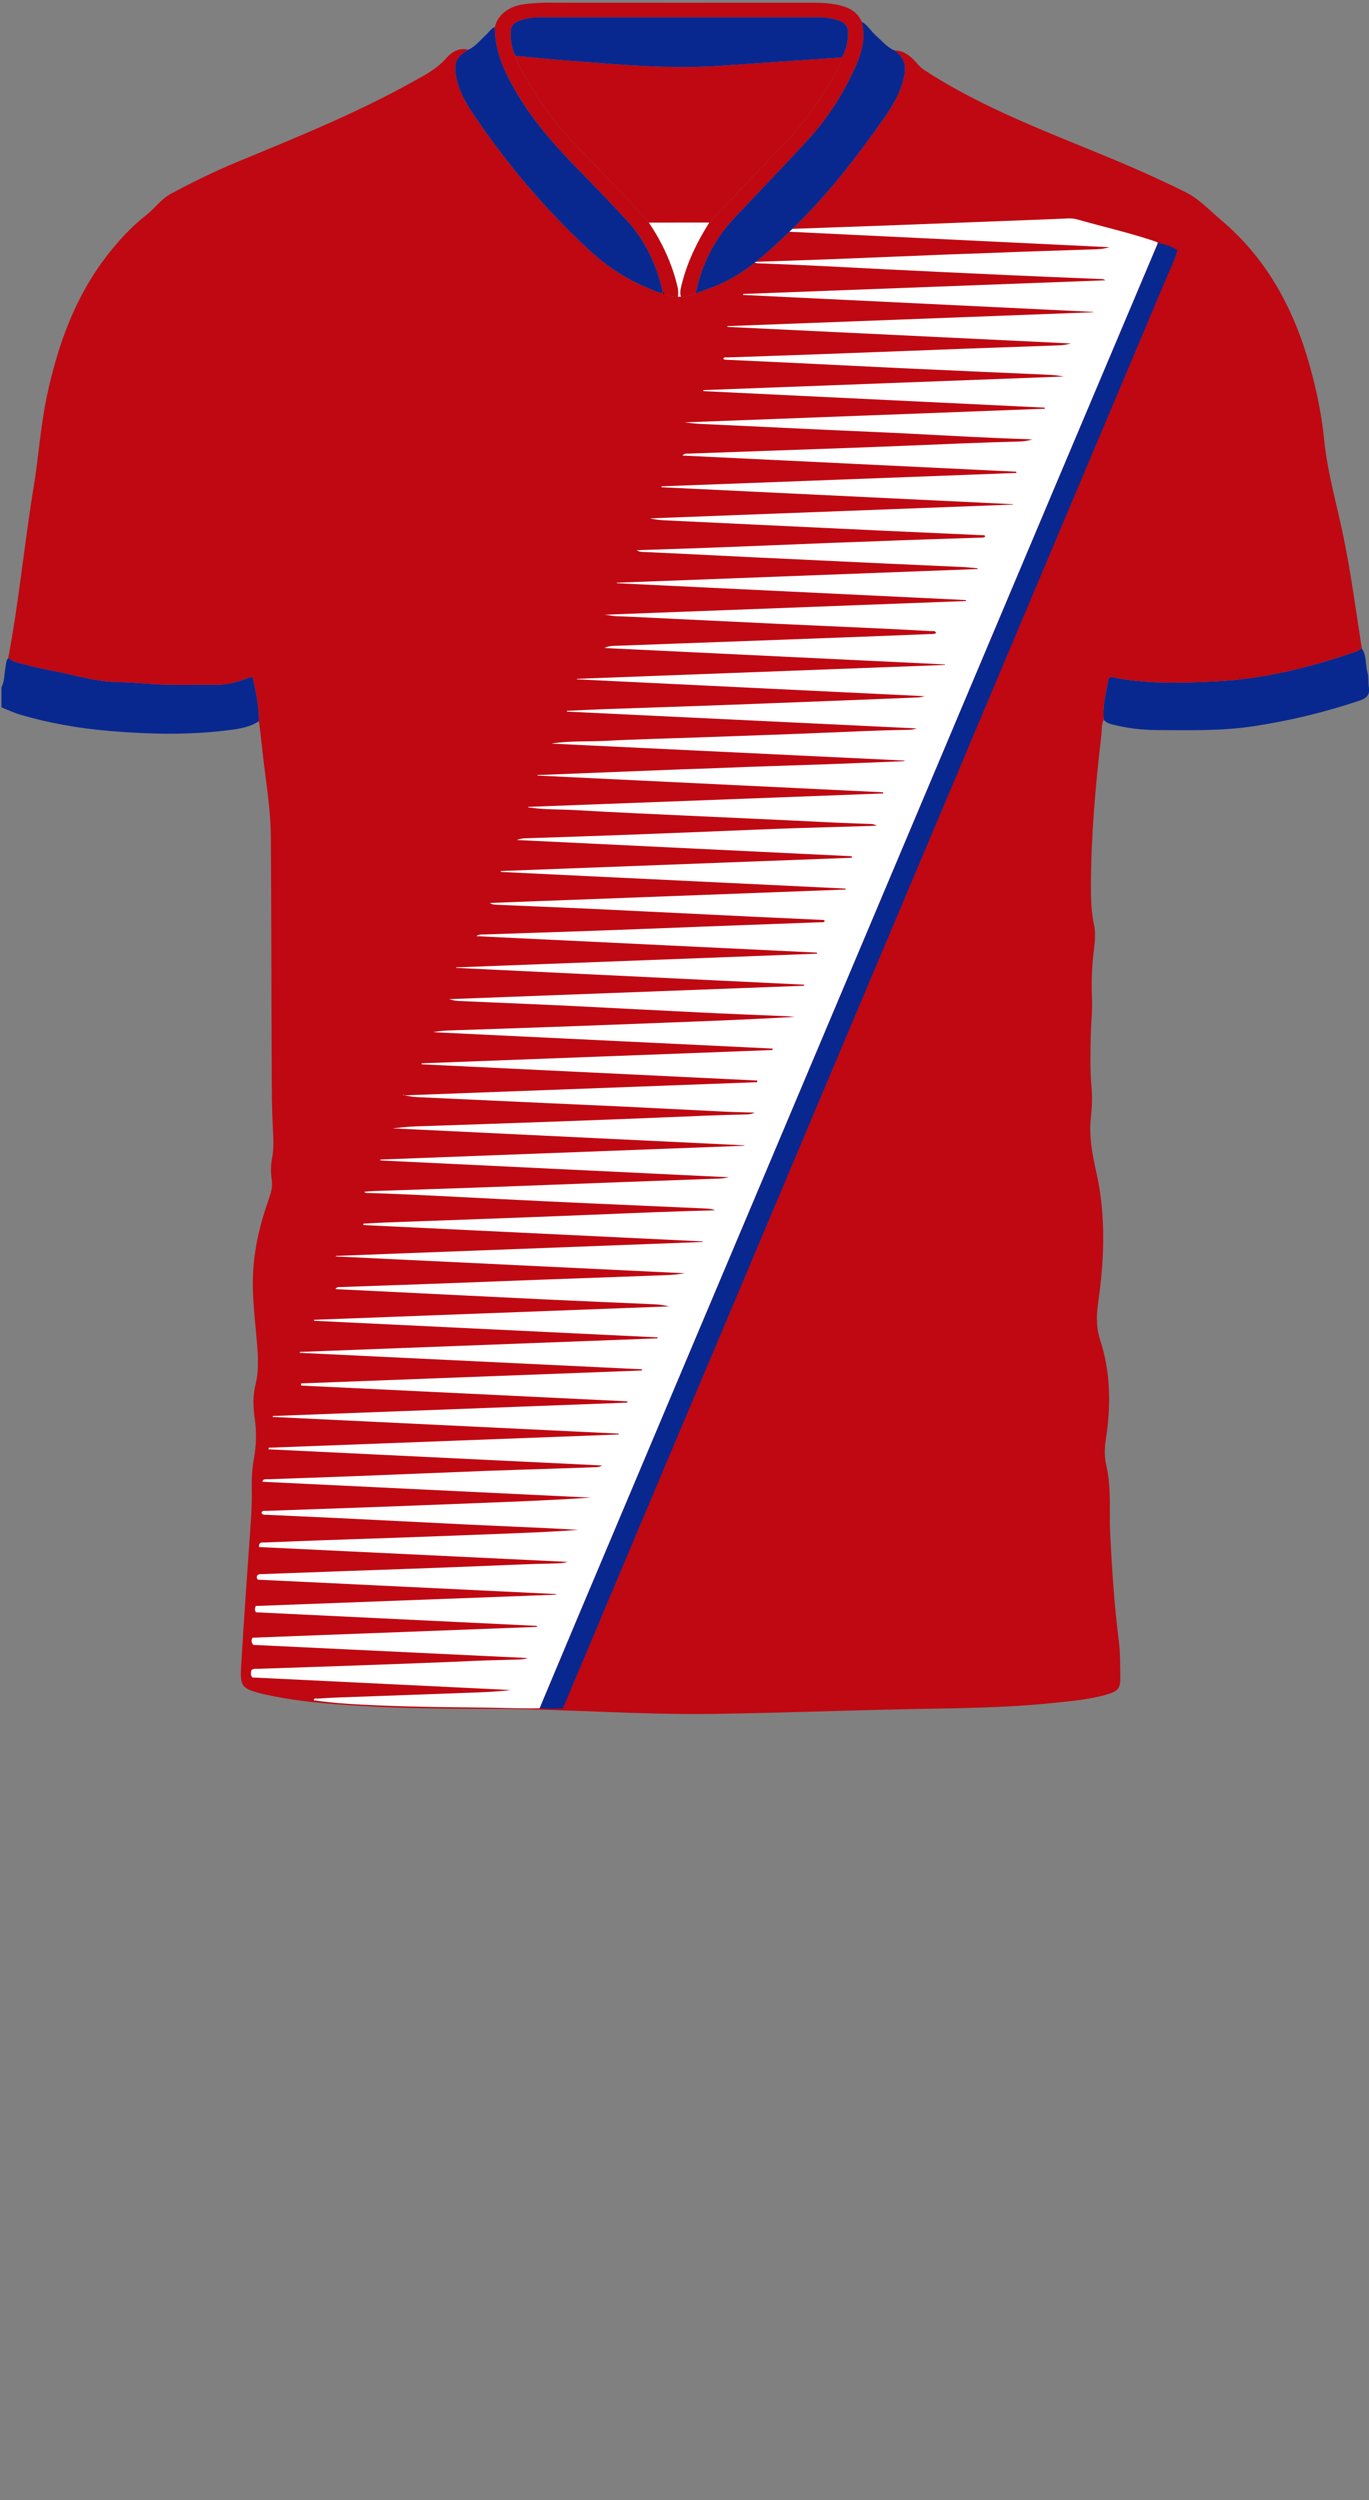 <!--?xml version="1.0" encoding="utf-8"?-->
<!-- Generator: Adobe Illustrator 24.2.3, SVG Export Plug-In . SVG Version: 6.00 Build 0)  -->
<svg version="1.1" id="Camada_1" xmlns="http://www.w3.org/2000/svg" xmlns:xlink="http://www.w3.org/1999/xlink" x="0px" y="0px" viewBox="0 0 229 418" enable-background="new 0 0 229 418" xml:space="preserve">
<rect x="0" y="0" width="229" height="418" fill="#808080" stroke="none"/>
<g onclick="select(this)" class="" id="gola-secundaria" fill="#bf0811">
	<path d="M116.382,49.048c-0.833,0.179-1.554,0.845-2.492,0.576
		c-0.243-0.81,0.013-1.577,0.21-2.347c0.925-3.624,2.563-6.929,4.546-10.077
		c4.072-4.282,8.109-8.597,12.226-12.834c3.054-3.143,5.672-6.599,7.869-10.376
		c0.814-1.4,1.772-2.747,2.083-4.392c0.753-1.269,1.01-2.664,1.039-4.116
		c0.02-1.01-0.472-1.659-1.406-1.992c-1.061-0.379-2.16-0.591-3.283-0.592
		c-15.669-0.008-31.339-0.009-47.008-0c-1.202,0.001-2.383,0.208-3.508,0.661
		c-0.733,0.295-1.196,0.819-1.221,1.62c-0.046,1.446,0.101,2.865,0.809,4.17
		c0.021,0.579,0.301,1.072,0.562,1.558c2.388,4.445,5.085,8.667,8.57,12.365
		c4.381,4.65,8.933,9.139,13.158,13.935c2.226,3.309,3.899,6.864,4.809,10.763
		c0.131,0.561,0.17,1.099,0.044,1.655c-0.792,0.12-1.498-0.147-2.191-0.479
		c-0.064-0.14-0.151-0.247-0.327-0.224c0,0,0.02,0.018,0.02,0.018
		c-1.015-4.61-2.944-8.77-6.184-12.246c-2.697-2.893-5.433-5.752-8.2-8.578
		c-3.84-3.923-7.427-8.031-10.209-12.801c-1.953-3.35-3.538-6.79-3.522-10.77
		c0.389-1.964,2.314-3.5,4.815-3.829c1.308-0.172,2.619-0.269,3.943-0.268
		c14.756,0.011,29.512,0.01,44.267,0.004c1.684-0.001,3.361,0.077,4.991,0.518
		c1.478,0.4,2.7,1.173,3.345,2.648c0.768,2.847-0.076,5.481-1.237,7.996
		c-1.933,4.187-4.4,8.075-7.505,11.487c-4.11,4.516-8.382,8.885-12.556,13.343
		C119.488,40.024,117.346,44.239,116.382,49.048z"></path>
</g>
<g onclick="select(this)" class="" id="detalhe-punho" fill="#082890">
	<path d="M43.315,120.566c-1.436,0.972-3.104,1.25-4.756,1.468
		c-6.725,0.888-13.472,0.742-20.207,0.177c-5.093-0.427-10.122-1.291-15.037-2.75
		C2.25,119.145,1.261,118.666,0.24,118.252c0-1.119,0-2.239,0-3.358
		c0.549-1.014,0.45-2.161,0.666-3.244c0.113-0.565,0.061-1.175,0.478-1.651
		c0.522,0.382,1.098,0.672,1.72,0.826c1.704,0.423,3.403,0.892,5.129,1.2
		c3.722,0.665,7.345,1.881,11.17,1.986c1.874,0.052,3.749,0.169,5.618,0.313
		c3.699,0.286,7.402,0.119,11.103,0.154c1.918,0.018,3.708-0.486,5.463-1.168
		c0.387-0.15,0.661-0.261,0.777,0.281
		C42.856,115.894,43.344,118.194,43.315,120.566z"></path>
	<path d="M184.63,120.334c-0.243-2.225,0.352-4.353,0.728-6.51
		c0.101-0.582,0.306-0.707,0.861-0.592c5.647,1.167,11.392,0.948,17.066,0.685
		c8.084-0.375,15.921-2.351,23.57-5c0.333-0.115,0.632-0.327,0.946-0.494
		c0.847,1.199,0.556,2.671,0.943,3.988c0.23,0.785,0.09,1.671,0.231,2.492
		c0.225,1.304-0.45,1.866-1.558,2.236c-5.754,1.92-11.612,3.348-17.621,4.263
		c-5.454,0.83-10.916,0.691-16.385,0.655c-2.474-0.016-4.935-0.32-7.345-0.934
		C185.521,120.984,185,120.796,184.63,120.334z"></path>
</g>
<g onclick="select(this)" class="" id="gola-terciaria" fill="#ffffff">
	<path d="M113.388,49.625c0.127-0.555,0.087-1.094-0.044-1.655
		c-0.91-3.899-2.583-7.453-4.809-10.763c3.37-0.002,6.74-0.005,10.11-0.007
		c-1.983,3.148-3.62,6.452-4.546,10.077c-0.196,0.769-0.453,1.537-0.21,2.347
		C113.723,49.624,113.556,49.625,113.388,49.625z"></path>
</g>
<path d="M110.869,48.923c0.176-0.024,0.263,0.084,0.327,0.224
	C111.042,49.139,110.863,49.166,110.869,48.923z"></path>
<g onclick="select(this)" class="" id="estampa-primaria" fill="#bf0811">
	<path d="M43.315,120.566c0.028-2.372-0.459-4.672-0.952-6.973
		c-0.116-0.542-0.39-0.431-0.777-0.281c-1.756,0.682-3.545,1.186-5.463,1.168
		c-3.701-0.035-7.404,0.133-11.103-0.154c-1.87-0.145-3.744-0.262-5.618-0.313
		c-3.825-0.105-7.448-1.321-11.17-1.986c-1.726-0.308-3.425-0.777-5.129-1.2
		c-0.622-0.155-1.198-0.445-1.72-0.826c1.793-9.462,2.678-19.059,4.244-28.556
		c0.844-5.12,1.158-10.317,2.255-15.406c1.768-8.205,4.523-15.979,9.614-22.777
		c2.046-2.732,4.34-5.24,7.021-7.35c1.427-1.124,2.477-2.675,4.111-3.544
		c3.603-1.916,7.258-3.725,11.031-5.283c9.945-4.107,19.921-8.144,29.346-13.389
		c2.01-1.119,4.05-2.145,5.623-3.953c0.887-1.02,2.122-1.837,3.693-1.42
		c-2.011,1.18-2.44,2.206-2.02,4.453c0.428,2.289,1.494,4.265,2.772,6.166
		c5.55,8.251,11.908,15.805,19.189,22.597c3.079,2.872,6.463,5.182,10.378,6.711
		c0.73,0.285,1.405,0.767,2.248,0.693l-0.02-0.018
		c-0.006,0.243,0.173,0.216,0.328,0.224c0.693,0.332,1.4,0.599,2.191,0.479
		c0.168-0.001,0.335-0.001,0.503-0.002c0.937,0.269,1.658-0.397,2.491-0.576
		c0.898-0.331,1.796-0.664,2.695-0.993c5.259-1.924,9.168-5.688,13.116-9.452
		c5.994-5.714,11.023-12.214,15.761-18.954c1.487-2.115,2.772-4.378,3.299-6.987
		c0.372-1.846-0.081-3.155-1.637-4.223c1.69-0.008,2.788,1.032,3.8,2.185
		c0.341,0.388,0.667,0.739,1.116,1.033c10.015,6.549,21.213,10.597,32.155,15.175
		c3.965,1.659,7.881,3.435,11.717,5.339c2.157,1.071,3.91,2.979,5.797,4.566
		c7.744,6.514,12.282,14.984,14.937,24.591c1.098,3.972,1.945,8.002,2.351,12.099
		c0.55,5.555,2.13,10.891,3.243,16.327c1.267,6.183,2.101,12.438,3.068,18.67
		c-0.315,0.167-0.614,0.378-0.946,0.494c-7.649,2.649-15.485,4.625-23.57,5
		c-5.674,0.264-11.418,0.482-17.066-0.685c-0.555-0.115-0.76,0.01-0.861,0.592
		c-0.376,2.157-0.972,4.285-0.728,6.51c-0.44,0.808-0.294,1.71-0.395,2.569
		c-0.99,8.378-1.72,16.775-1.746,25.22c-0.007,2.2,0.068,4.385,0.524,6.555
		c0.401,1.909-0.042,3.825-0.205,5.729c-0.181,2.116-0.247,4.229-0.148,6.347
		c0.101,2.162-0.149,4.311-0.201,6.465c-0.069,2.833-0.122,5.673,0.128,8.508
		c0.148,1.673,0.089,3.351-0.1,5.027c-0.349,3.102,0.198,6.118,0.882,9.133
		c1.645,7.24,1.377,14.523,0.338,21.81c-0.305,2.143-0.371,4.208,0.331,6.356
		c1.774,5.426,1.812,11.006,0.938,16.604c-0.231,1.482-0.244,2.925,0.094,4.392
		c0.873,3.782,0.447,7.641,0.641,11.463c0.302,5.943,0.689,11.882,1.438,17.793
		c0.254,2.008,0.219,4.057,0.255,6.088c0.033,1.824-0.332,2.325-2.082,2.85
		c-3.006,0.902-6.124,1.157-9.225,1.477c-7.687,0.793-15.405,0.865-23.123,1.01
		c-11.235,0.211-22.466,0.652-33.702,0.813
		c-12.478,0.179-24.936-0.847-37.416-0.848
		c-8.398-0.001-16.797-0.1-25.178-0.736c-4.149-0.315-8.285-0.752-12.353-1.672
		c-0.195-0.044-0.391-0.083-0.585-0.133c-3.245-0.839-3.601-1.189-3.404-4.517
		c0.461-7.768,1.009-15.531,1.554-23.294c0.143-2.035,0.277-4.068,0.229-6.108
		c-0.043-1.804,0.034-3.598,0.36-5.374c0.415-2.259,0.456-4.51,0.125-6.792
		c-0.265-1.823-0.32-3.694,0.123-5.489c0.677-2.742,0.402-5.465,0.161-8.211
		c-0.306-3.501-0.732-6.997-0.558-10.527c0.211-4.27,1.214-8.372,2.638-12.376
		c0.383-1.076,0.663-2.099,0.485-3.254c-0.189-1.227-0.153-2.472,0.079-3.701
		c0.307-1.626,0.191-3.248,0.11-4.892c-0.163-3.305-0.182-6.62-0.195-9.93
		c-0.054-12.939-0.043-25.879-0.14-38.818c-0.039-5.124-0.998-10.175-1.512-15.263
		C43.658,123.259,43.476,121.914,43.315,120.566z"></path>
	<path d="M118.646,37.201c-3.37,0.002-6.74,0.005-10.11,0.007
		c-4.226-4.796-8.777-9.285-13.158-13.935c-3.484-3.698-6.182-7.92-8.57-12.365
		c-0.261-0.486-0.541-0.98-0.562-1.559c3.06,0.273,6.117,0.577,9.18,0.813
		c8.353,0.643,16.703,1.424,25.099,0.83c6.766-0.478,13.533-0.93,20.3-1.394
		c-0.311,1.645-1.269,2.992-2.083,4.392c-2.197,3.777-4.815,7.233-7.869,10.376
		C126.755,28.604,122.718,32.919,118.646,37.201z"></path>
</g>
<g onclick="select(this)" class="" id="estampa-terciaria" fill="#ffffff">
	<path d="M52.482,284.27c0.042-0.46,0.419-0.262,0.631-0.278
		c1.235-0.09,2.473-0.155,3.711-0.201c7.592-0.279,15.184-0.546,22.776-0.826
		c1.957-0.072,3.912-0.174,5.875-0.409c-14.435-0.701-28.87-1.402-43.262-2.102
		c-0.345-0.418-0.244-0.806-0.176-1.182c0.33-0.364,0.754-0.249,1.137-0.263
		c5.794-0.203,11.589-0.386,17.384-0.596c6.193-0.225,12.386-0.44,18.576-0.726
		c2.518-0.116,5.036-0.149,7.553-0.238c0.543-0.019,1.084-0.065,1.622-0.243
		c-15.337-0.734-30.675-1.467-45.936-2.197c-0.332-0.404-0.368-0.735-0.133-1.206
		c15.821-0.601,31.698-1.203,47.575-1.806c-0.001-0.057-0.001-0.115-0.002-0.172
		c-15.683-0.757-31.366-1.514-46.978-2.267c-0.309-0.38-0.188-0.671-0.052-1.057
		c16.737-0.63,33.478-1.26,50.22-1.89c0.005-0.035,0.01-0.069,0.015-0.104
		c-16.658-0.803-33.316-1.607-49.902-2.406c-0.23-0.322-0.187-0.539-0.05-0.753
		c0.235-0.201,0.524-0.17,0.8-0.18c4.755-0.173,9.509-0.343,14.264-0.516
		c7.312-0.265,14.625-0.507,21.936-0.804c4.155-0.169,8.308-0.365,12.465-0.454
		c0.862-0.019,1.728-0.024,2.383-0.267c-17.081-0.82-34.335-1.649-51.592-2.478
		c-0.034-0.911,0.516-0.753,0.904-0.764c1.759-0.05,3.515-0.135,5.273-0.206
		c5.833-0.235,11.669-0.401,17.503-0.612c6.393-0.231,12.785-0.477,19.177-0.728
		c3.513-0.138,7.026-0.3,10.542-0.561c-1.591-0.091-3.182-0.195-4.774-0.269
		c-4.353-0.203-8.707-0.379-13.06-0.59c-7.466-0.363-14.931-0.75-22.397-1.115
		c-3.953-0.193-7.907-0.361-11.86-0.546c-0.333-0.016-0.732,0.081-0.895-0.349
		c0.141-0.407,0.464-0.295,0.72-0.304c5.474-0.196,10.949-0.377,16.424-0.579
		c6.313-0.232,12.625-0.477,18.937-0.723c6.351-0.247,12.702-0.501,19.063-0.914
		c-18.317-0.885-36.634-1.77-55-2.657c0.165-0.514,0.487-0.401,0.734-0.41
		c5.034-0.183,10.07-0.345,15.103-0.54c7.07-0.274,14.14-0.58,21.21-0.854
		c3.596-0.139,7.194-0.237,10.791-0.357c2.598-0.086,5.195-0.177,7.792-0.268
		c0.354-0.012,0.72,0.025,1.176-0.294c-18.677-0.904-37.217-1.802-55.756-2.699
		c0.001-0.089,0.002-0.178,0.003-0.267c19.522-0.739,39.044-1.478,58.565-2.216
		c0-0.047,0.001-0.095,0.001-0.142c-19.293-0.93-38.586-1.86-57.879-2.79
		c-0.002-0.052-0.003-0.104-0.005-0.156c19.773-0.746,39.546-1.492,59.318-2.237
		c0.004-0.071,0.007-0.142,0.011-0.213c-18.194-0.879-36.387-1.758-54.581-2.637
		c0.001-0.121,0.001-0.243,0.002-0.364c19.007-0.72,38.013-1.439,57.02-2.159
		c-0.002-0.066-0.004-0.131-0.006-0.197c-19.076-0.918-38.151-1.836-57.227-2.753
		c0.001-0.052,0.001-0.104,0.002-0.156c19.95-0.756,39.901-1.512,59.851-2.268
		c0-0.054,0-0.107,0.001-0.161c-19.153-0.924-38.307-1.848-57.46-2.772
		c-0.002-0.057-0.003-0.113-0.005-0.17c19.714-0.743,39.428-1.486,59.39-2.239
		c-0.993-0.237-1.76-0.321-2.539-0.355c-6.151-0.269-12.303-0.527-18.453-0.821
		c-9.424-0.45-18.846-0.927-28.269-1.391c-2.15-0.106-4.3-0.206-6.553-0.314
		c0.243-0.444,0.587-0.341,0.857-0.351c4.755-0.173,9.51-0.327,14.265-0.502
		c6.433-0.237,12.866-0.493,19.299-0.731c7.032-0.26,14.065-0.503,21.097-0.767
		c0.981-0.037,1.959-0.151,2.932-0.306c-19.466-0.937-38.932-1.874-58.398-2.811
		c0.001-0.032,0.002-0.063,0.003-0.095c20.451-0.775,40.902-1.55,61.352-2.325
		c0.002-0.031,0.003-0.062,0.005-0.094c-18.913-0.911-37.827-1.822-56.74-2.733
		c-0.002-0.078-0.003-0.157-0.005-0.235c1.372-0.072,2.744-0.16,4.116-0.212
		c4.915-0.184,9.83-0.351,14.745-0.534c6.353-0.237,12.706-0.464,19.057-0.731
		c6.988-0.294,13.977-0.582,20.936-0.754c-0.676-0.288-1.433-0.297-2.189-0.33
		c-6.431-0.282-12.861-0.561-19.292-0.855c-4.792-0.219-9.584-0.451-14.375-0.688
		c-7.387-0.366-14.771-0.799-22.164-1.024c-0.209-0.006-0.463,0.077-0.686-0.207
		c0.553-0.043,1.056-0.101,1.56-0.118c5.635-0.192,11.27-0.363,16.904-0.567
		c8.631-0.313,17.26-0.65,25.89-0.974c4.395-0.165,8.79-0.321,13.186-0.481
		c1.234-0.045,2.474-0.021,3.458-0.281c-19.286-0.929-38.803-1.87-58.319-2.811
		c0-0.051,0.001-0.102,0.001-0.153c20.309-0.769,40.618-1.538,60.927-2.307
		c0-0.022,0.001-0.044,0.001-0.066c-19.582-0.945-39.165-1.889-58.851-2.839
		c1.298-0.143,2.492-0.284,3.701-0.324c7.873-0.258,15.745-0.533,23.617-0.818
		c6.113-0.221,12.226-0.447,18.338-0.706c4.474-0.19,8.947-0.39,13.425-0.477
		c0.5-0.01,0.999-0.07,1.493-0.307c-1.691-0.053-3.382-0.083-5.071-0.165
		c-5.789-0.279-11.577-0.585-17.367-0.864c-4.313-0.208-8.627-0.386-12.941-0.585
		c-7.108-0.328-14.217-0.664-21.325-0.989c-0.675-0.031-1.322-0.192-2.12-0.329
		c-0.017-0,0.193-0.187,0.143-0.036c-0.006,0.02,0.041,0.082,0.062,0.081
		c19.675-0.731,39.349-1.467,59.024-2.202c-0.001-0.092-0.002-0.183-0.003-0.275
		c-18.715-0.904-37.43-1.809-56.144-2.713c0-0.055,0.001-0.111,0.001-0.166
		c19.568-0.74,39.136-1.481,58.703-2.221c0.002-0.082,0.004-0.163,0.007-0.245
		c-18.908-0.911-37.817-1.822-56.797-2.737c0.938-0.194,1.821-0.264,2.714-0.293
		c5.835-0.191,11.67-0.386,17.504-0.596c6.353-0.229,12.706-0.471,19.058-0.715
		c7.071-0.271,14.142-0.551,21.235-0.952c-0.356-0.034-0.712-0.084-1.069-0.099
		c-4.913-0.214-9.828-0.401-14.74-0.639c-7.107-0.344-14.212-0.733-21.319-1.083
		c-4.313-0.212-8.628-0.386-12.942-0.576c-2.077-0.092-4.154-0.187-6.231-0.269
		c-0.521-0.02-1.01-0.151-1.515-0.304c19.807-0.748,39.592-1.494,59.378-2.241
		c-0.001-0.06-0.002-0.119-0.003-0.179c-19.402-0.935-38.803-1.87-58.205-2.805
		c-0-0.029-0-0.057-0-0.086c20.122-0.763,40.244-1.527,60.366-2.29
		c0.001-0.06,0.002-0.12,0.003-0.18c-18.927-0.912-37.855-1.824-56.999-2.746
		c0.532-0.366,0.938-0.274,1.31-0.286c6.114-0.209,12.229-0.398,18.343-0.617
		c6.193-0.222,12.385-0.475,18.578-0.708c6.433-0.242,12.866-0.476,19.298-0.719
		c0.253-0.01,0.544,0.084,0.76-0.162c-0.074-0.285-0.31-0.224-0.483-0.232
		c-3.634-0.171-7.268-0.327-10.902-0.501c-6.429-0.308-12.857-0.626-19.286-0.939
		c-3.434-0.167-6.868-0.341-10.302-0.495c-4.633-0.207-9.268-0.398-13.901-0.594
		c-0.352-0.015-0.705-0.014-1.144-0.303c19.942-0.751,39.732-1.496,59.523-2.242
		c-0.001-0.053-0.002-0.107-0.002-0.16c-19.231-0.927-38.462-1.855-57.693-2.782
		c-0-0.051-0.001-0.103-0.001-0.154c19.572-0.74,39.144-1.479,58.716-2.219
		c0.002-0.085,0.003-0.169,0.005-0.254c-18.687-0.904-37.374-1.808-56.02-2.71
		c0.469-0.212,1.012-0.277,1.569-0.296c5.835-0.195,11.67-0.38,17.504-0.6
		c6.872-0.259,13.742-0.55,20.613-0.824c2.357-0.094,4.714-0.193,7.072-0.267
		c4.117-0.131,8.234-0.244,12.351-0.366c0.278-0.008,0.556-0.033,1.08-0.066
		c-0.579-0.313-1.001-0.258-1.39-0.275c-2.237-0.098-4.474-0.155-6.711-0.27
		c-7.706-0.395-15.415-0.719-23.122-1.082c-6.429-0.303-12.86-0.583-19.285-0.957
		c-2.433-0.141-4.879-0.055-7.301-0.393c-0.19-0.027-0.398,0.01-0.55-0.143
		c19.807-0.749,39.618-1.497,59.428-2.246c-0.001-0.065-0.001-0.13-0.002-0.195
		c-19.279-0.932-38.557-1.863-57.836-2.795c0.001-0.029,0.002-0.058,0.003-0.088
		c7.857-0.311,15.714-0.622,23.571-0.933c2.277-0.09,4.555-0.143,6.833-0.241
		c5.833-0.249,11.669-0.402,17.504-0.612c4.355-0.157,8.71-0.342,13.064-0.514
		c0.18-0.007,0.36-0.001,0.548-0.115c-19.745-0.947-39.49-1.895-59.194-2.84
		c2.967-0.502,6.012-0.298,9.037-0.459c5.469-0.291,10.948-0.409,16.422-0.606
		c6.793-0.245,13.586-0.473,20.378-0.757c4.354-0.182,8.708-0.384,13.065-0.467
		c0.803-0.015,1.618,0.006,2.194-0.25c-19.387-0.931-38.931-1.869-58.474-2.808
		c0.002-0.046,0.003-0.093,0.005-0.139c2.154-0.095,4.308-0.204,6.463-0.281
		c5.834-0.207,11.67-0.391,17.504-0.602c6.233-0.226,12.465-0.468,18.698-0.71
		c5.273-0.204,10.546-0.417,15.819-0.63c0.435-0.018,0.87-0.059,1.304-0.22
		c-19.373-0.937-38.746-1.874-58.119-2.812c0-0.03,0-0.061,0-0.091
		c20.525-0.774,41.049-1.547,61.574-2.321c0.003-0.028,0.006-0.056,0.008-0.084
		c-18.999-0.914-37.998-1.829-56.996-2.743c0.817-0.424,1.69-0.358,2.538-0.391
		c7.112-0.275,14.225-0.522,21.337-0.783c6.513-0.239,13.025-0.484,19.537-0.73
		c3.795-0.144,7.591-0.295,11.386-0.442c0.23-0.009,0.465,0.007,0.672-0.153
		c-0.084-0.423-0.42-0.308-0.655-0.321c-2.714-0.149-5.428-0.296-8.144-0.422
		c-6.19-0.287-12.382-0.553-18.572-0.844c-6.589-0.309-13.177-0.638-19.765-0.955
		c-2.117-0.102-4.233-0.214-6.351-0.277c-0.719-0.021-1.405-0.239-2.118-0.247
		c20.203-0.764,40.405-1.529,60.608-2.293c0.001-0.054,0.001-0.108,0.002-0.162
		c-19.464-0.938-38.927-1.877-58.391-2.815c-0.001-0.028-0.002-0.057-0.003-0.085
		c20.116-0.762,40.231-1.524,60.347-2.287c0.002-0.042,0.003-0.085,0.005-0.127
		c-0.831-0.071-1.66-0.17-2.492-0.209c-4.233-0.199-8.467-0.376-12.7-0.573
		c-7.148-0.332-14.297-0.67-21.445-1.012c-4.592-0.22-9.183-0.454-13.775-0.678
		c-1.757-0.086-3.514-0.156-5.271-0.244c-0.427-0.021-0.878,0.034-1.333-0.311
		c4.129-0.137,8.171-0.255,12.212-0.409c6.871-0.262,13.742-0.547,20.613-0.822
		c2.357-0.095,4.715-0.154,7.073-0.254c5.833-0.247,11.669-0.41,17.503-0.608
		c0.302-0.01,0.625,0.046,0.896-0.192c-0.115-0.295-0.341-0.211-0.501-0.218
		c-5.831-0.269-11.662-0.523-17.492-0.794c-6.829-0.317-13.657-0.647-20.486-0.971
		c-5.111-0.243-10.223-0.481-15.334-0.732c-0.754-0.037-1.504-0.135-2.253-0.32
		c20.236-0.768,40.471-1.536,60.707-2.304c-0.001-0.02-0.001-0.041-0.002-0.061
		c-19.605-0.945-39.209-1.891-58.814-2.836c-0.001-0.05-0.002-0.1-0.003-0.151
		c19.791-0.746,39.582-1.493,59.374-2.239c0.003-0.07,0.006-0.139,0.008-0.209
		c-18.564-0.897-37.127-1.793-55.857-2.698c0.394-0.438,0.773-0.317,1.087-0.329
		c4.994-0.185,9.99-0.352,14.984-0.531c6.993-0.251,13.986-0.486,20.978-0.771
		c6.432-0.262,12.862-0.559,19.298-0.719c0.71-0.018,1.417-0.12,2.129-0.323
		c-0.199-0.021-0.398-0.054-0.598-0.061c-6.714-0.209-13.419-0.592-20.126-0.941
		c-4.272-0.222-8.548-0.385-12.821-0.584c-7.388-0.343-14.776-0.689-22.164-1.046
		c-0.79-0.038-1.576-0.155-2.446-0.243c20.157-0.764,40.221-1.524,60.286-2.284
		c0.001-0.06,0.002-0.121,0.003-0.181c-19.037-0.919-38.073-1.838-57.11-2.757
		c-0.002-0.058-0.003-0.116-0.005-0.174c20.185-0.762,40.37-1.523,60.301-2.275
		c-0.719-0.142-1.709-0.254-2.714-0.298c-8.148-0.355-16.297-0.714-24.444-1.092
		c-6.349-0.295-12.697-0.623-19.046-0.931c-3.394-0.164-6.789-0.315-10.183-0.473
		c-0.192-0.009-0.395,0.025-0.572-0.142c0.104-0.387,0.438-0.243,0.672-0.251
		c5.075-0.183,10.15-0.344,15.225-0.531c8.471-0.313,16.941-0.647,25.411-0.962
		c4.955-0.184,9.91-0.343,14.864-0.528c0.662-0.025,1.321-0.134,1.966-0.313
		c-19.149-0.924-38.299-1.848-57.448-2.771c0.001-0.044,0.003-0.088,0.004-0.132
		c20.4-0.773,40.8-1.546,61.201-2.319c-0-0.019-0-0.039-0-0.058
		c-19.526-0.944-39.051-1.888-58.577-2.831c-0.002-0.056-0.003-0.112-0.005-0.169
		c20.207-0.761,40.413-1.523,60.568-2.282c-0.249-0.27-0.662-0.203-1.046-0.22
		c-5.033-0.216-10.067-0.415-15.099-0.644c-7.029-0.32-14.058-0.643-21.085-0.999
		c-6.588-0.334-13.173-0.705-19.766-0.936c-0.667-0.023-1.352,0.024-2.048-0.288
		c-0.092,0.001,0.119-0.241,0.073-0.089c-0.008,0.027,0.034,0.101,0.051,0.101
		c4.116-0.138,8.232-0.266,12.346-0.426c6.791-0.263,13.582-0.544,20.372-0.822
		c2.237-0.092,4.475-0.142,6.713-0.237c5.992-0.254,11.989-0.417,17.983-0.628
		c0.749-0.026,1.494-0.128,2.231-0.342c-18.904-0.912-37.807-1.824-56.711-2.737
		c0-0.05,0.001-0.1,0.001-0.15c1.718-0.08,3.435-0.174,5.154-0.237
		c5.314-0.197,10.629-0.373,15.944-0.573c7.951-0.299,15.901-0.611,23.851-0.919
		c1.558-0.06,3.116-0.113,4.673-0.196c0.567-0.03,1.12,0.007,1.661,0.159
		c4.262,1.203,8.584,2.193,12.792,3.59c0.246,0.082,0.485,0.187,0.727,0.282
		c-0.037,0.114-0.065,0.231-0.111,0.341c-5.826,13.783-11.657,27.563-17.479,41.347
		c-8.523,20.181-17.038,40.365-25.558,60.547
		c-7.015,16.616-14.03,33.232-21.048,49.847
		c-5.791,13.711-11.586,27.42-17.377,41.131
		c-5.263,12.461-10.526,24.923-15.783,37.387c-2.031,4.815-4.047,9.637-6.07,14.456
		c-3.074,0.061-6.145-0.087-9.218-0.119c-5.948-0.062-11.897-0.106-17.839-0.371
		C59.628,284.968,56.04,284.792,52.482,284.27z"></path>
</g>
<g onclick="select(this)" class="" id="estampa-secundaria" fill="#082890">
	<path d="M90.27,285.618c2.023-4.819,4.039-9.64,6.07-14.456
		c5.257-12.464,10.52-24.925,15.783-37.387
		c5.791-13.711,11.586-27.42,17.377-41.131
		c7.017-16.615,14.033-33.231,21.048-49.847
		c8.52-20.182,17.035-40.366,25.558-60.547
		c5.821-13.784,11.653-27.564,17.479-41.347c0.046-0.11,0.074-0.227,0.111-0.341
		c1.101,0.32,2.234,0.56,3.253,1.261c-0.403,1.588-1.158,3.037-1.786,4.528
		c-5.947,14.119-11.921,28.227-17.881,42.341
		c-5.711,13.525-11.412,27.055-17.122,40.581
		c-5.68,13.452-11.368,26.901-17.048,40.354
		c-6.239,14.775-12.47,29.554-18.708,44.329
		c-5.727,13.563-11.463,27.121-17.189,40.685
		c-4.36,10.328-8.71,20.661-13.064,30.991
		C92.856,285.732,91.563,285.676,90.27,285.618z"></path>
</g>
<g onclick="select(this)" class="" id="gola-primaria" fill="#082890">
	<path d="M82.774,4.545c-0.017,3.979,1.568,7.42,3.522,10.77
		c2.782,4.771,6.369,8.879,10.209,12.801c2.767,2.827,5.503,5.685,8.2,8.578
		c3.24,3.476,5.169,7.636,6.184,12.246c-0.843,0.074-1.519-0.408-2.248-0.693
		c-3.916-1.53-7.3-3.839-10.378-6.711c-7.281-6.792-13.639-14.346-19.189-22.597
		c-1.279-1.901-2.345-3.877-2.772-6.166c-0.42-2.247,0.009-3.273,2.02-4.453
		c1.225-0.543,2.006-1.615,2.966-2.476C81.776,5.405,82.09,4.761,82.774,4.545z"></path>
	<path d="M140.824,9.599c-6.767,0.464-13.534,0.916-20.3,1.394
		c-8.396,0.593-16.745-0.187-25.099-0.83c-3.063-0.236-6.12-0.54-9.18-0.813
		c-0.708-1.305-0.855-2.724-0.809-4.17c0.025-0.801,0.488-1.324,1.221-1.62
		c1.125-0.453,2.306-0.661,3.508-0.661c15.669-0.009,31.339-0.008,47.008,0
		c1.123,0.001,2.222,0.213,3.283,0.592c0.934,0.333,1.426,0.982,1.406,1.992
		C141.834,6.935,141.577,8.329,140.824,9.599z"></path>
	<path d="M116.382,49.048c0.964-4.809,3.106-9.024,6.456-12.603
		c4.174-4.459,8.446-8.827,12.556-13.343c3.105-3.412,5.572-7.3,7.505-11.487
		c1.161-2.515,2.005-5.149,1.237-7.996c1.022,0.58,1.58,1.633,2.439,2.382
		c0.98,0.855,1.8,1.908,3.042,2.437c1.555,1.068,2.009,2.377,1.637,4.223
		c-0.527,2.61-1.811,4.872-3.299,6.987c-4.738,6.74-9.767,13.24-15.761,18.954
		c-3.948,3.764-7.857,7.528-13.116,9.452
		C118.178,48.383,117.28,48.717,116.382,49.048z"></path>
</g>
</svg>
